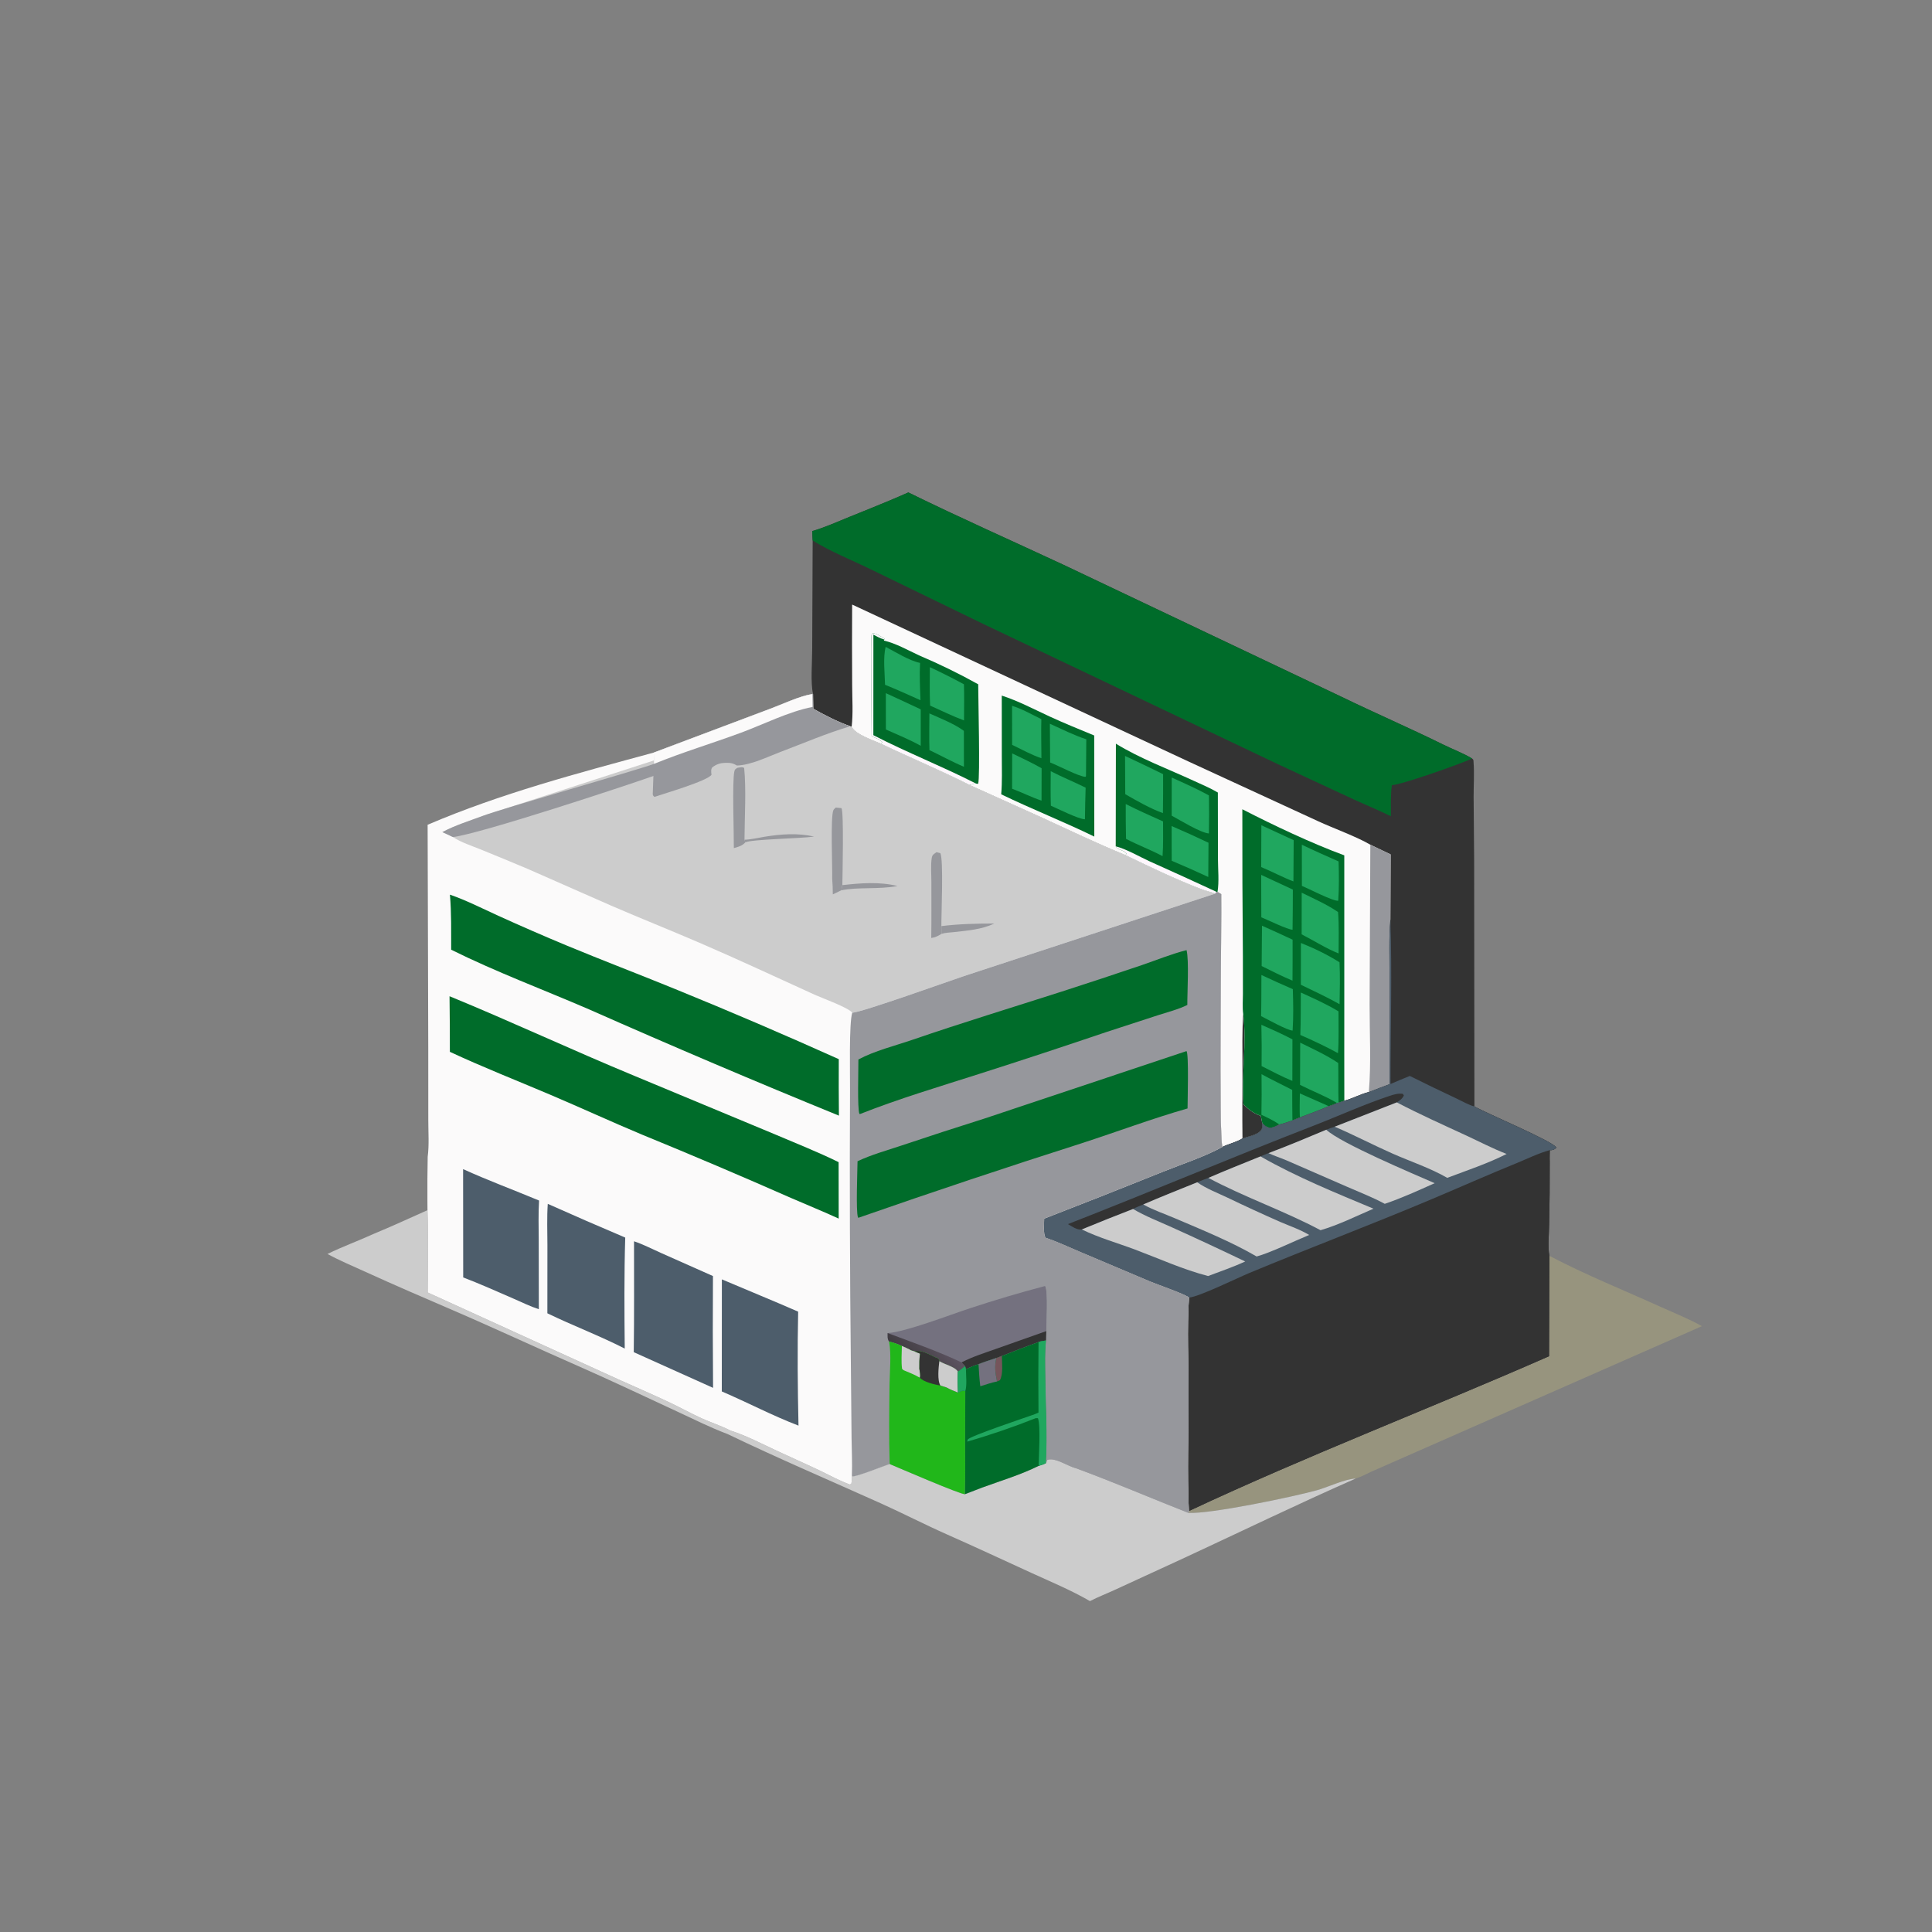 <?xml version="1.0" encoding="UTF-8" standalone="no"?>
<svg
   width="1024"
   height="1024"
   version="1.1"
   id="svgOutside"
   xmlns="http://www.w3.org/2000/svg"
   xmlns:svg="http://www.w3.org/2000/svg">
  <rect width="100%" height="100%" fill="#808080" stroke="none"/>
  <path
     fill="#97947E"
     d="M821.2 665.606C840.306 675.674 860.734 683.85 880.417 692.773C887.576 696.019 895.224 699.013 902.043 702.897L726.618 780.109C723.972 781.371 721.327 782.801 718.526 783.679C713.338 783.722 703.71 788.262 698.188 789.807C685.598 793.329 641.311 802.571 629.923 801.847L630.122 800.876C692.881 771.44 757.598 746.691 821.023 718.82L821.2 665.606Z"
     id="path33" />
  <path
     fill="#CCC"
     d="M198.12 653.945C207.697 649.997 217.118 645.635 226.577 641.412C227.084 655.92 226.775 670.515 226.691 685.033L328.062 731.234C337.022 735.281 346.074 739.136 354.955 743.353C360.557 746.013 365.997 749.022 371.626 751.616C376.674 753.943 382.225 755.653 387.126 758.211C395.474 760.88 403.564 765.115 411.503 768.827C419.243 772.446 427.081 775.86 434.787 779.547C439.95 782.018 445.089 784.895 450.467 786.831L451.224 786.387C451.51 784.911 451.558 783.627 451.507 782.126L451.821 782.489C453.868 782.839 468.502 776.961 471.555 775.965C476.259 777.92 509.144 792.156 511.441 791.94L520.538 788.446C530.442 784.834 541.082 781.634 550.499 776.945C551.829 776.523 553.165 776.17 554.372 775.451L555.1 773.763C559.271 772.251 566.013 777.183 570.275 778.174C590.329 785.552 610.028 794.04 629.923 801.847C641.311 802.571 685.598 793.329 698.188 789.807C703.71 788.262 713.338 783.722 718.526 783.679C688.117 797.032 658.26 811.535 628.141 825.511L591.244 842.49C586.771 844.563 582.075 846.368 577.699 848.616C567.776 842.856 557.006 838.404 546.587 833.63C531.766 826.84 517.018 819.961 502.108 813.363C490.223 808.102 478.688 802.13 466.842 796.799C439.765 784.611 412.362 772.958 385.607 760.066C376.468 756.66 367.481 752.101 358.617 748.001C341.22 739.954 323.878 731.681 306.326 723.985C283.803 714.11 261.504 703.683 238.918 693.97C223.856 687.492 208.836 681.014 193.917 674.209C187.119 671.109 180.128 668.189 173.561 664.632C181.537 660.704 190.023 657.653 198.12 653.945Z"
     id="path42" />
  <path
     fill="#333"
     d="M440.347 278.016C454.018 272.298 467.911 267.033 481.443 261C508.597 274.33 536.158 286.528 563.559 299.3L710.967 369.285C728.85 377.975 747.097 385.835 764.928 394.637C769.897 397.09 775.552 399.193 780.25 402.033C781.076 402.704 780.933 402.852 781.012 403.867C781.479 409.861 781.042 416.215 781.05 422.244L781.332 456.34L781.472 586.449C787.434 589.963 823.128 604.884 824.904 608.246C824.158 609.051 823.316 609.49 822.189 609.602C821.938 609.627 821.684 609.601 821.432 609.6C821.414 611.592 821.295 613.635 821.392 615.621Q821.445 632.331 821.081 649.037C821.01 654.137 820.288 660.604 821.2 665.606L821.023 718.82C757.598 746.691 692.881 771.44 630.122 800.876C629.156 780.583 629.964 759.832 629.967 739.506C629.97 723.17 629.056 703.777 630.196 687.721C627.629 685.741 613.726 680.98 609.672 679.282L572.598 663.61C566.533 661.064 560.436 658.134 554.202 656.081C552.843 654.153 553.436 648.38 553.437 645.916Q585.184 633.633 616.757 620.91C627.042 616.761 638.231 613.201 647.931 607.902C645.806 603.101 647.573 487.89 647.261 473.892L645.31 472.729L644.776 472.69L644.084 473.632C641.618 472.715 638.999 472.18 636.508 471.221C622.952 466 609.616 459.581 596.534 453.265C581.548 447.132 566.892 440.101 552.176 433.351L513.893 416.082C498.569 408.321 482.54 401.686 467.028 394.26C462.779 392.361 453.447 389.3 451.383 385.266L450.617 384.935C443.741 382.51 437.399 379.212 431.049 375.674Q431.042 371.733 430.929 367.793C429.547 361.959 430.474 350.899 430.477 344.595L430.73 286.479C430.576 284.833 430.597 283.13 430.535 281.474C433.882 280.562 437.107 279.244 440.347 278.016Z"
     id="path43" />
  <path
     fill="#006C2A"
     d="M440.347 278.016C454.018 272.298 467.911 267.033 481.443 261C508.597 274.33 536.158 286.528 563.559 299.3L710.967 369.285C728.85 377.975 747.097 385.835 764.928 394.637C769.897 397.09 775.552 399.193 780.25 402.033C774.397 404.808 742.721 415.981 737.727 416.151C736.971 421.516 737.261 427.215 737.19 432.634C730.791 429.447 724.084 426.718 717.578 423.74L676.426 404.608L521.268 330.759L461.319 301.655C451.248 296.744 440.214 292.384 430.73 286.479C430.576 284.833 430.597 283.13 430.535 281.474C433.882 280.562 437.107 279.244 440.347 278.016Z"
     id="path44" />
  <path
     fill="#FBFAFA"
     d="M451.652 320.433L630.088 403.685L698.798 435.343C706.717 438.995 719.18 443.496 726.3 447.715L737.061 452.868L736.927 487.286C736.04 497.379 736.5 507.849 736.488 517.983L736.525 574.605C732.859 576 729.136 577.314 725.512 578.811C721.027 579.927 716.951 582.261 712.52 583.427L709.465 584.44L708.723 584.638C707.226 585.334 705.857 585.895 704.252 586.29C699.242 588.487 694.07 590.333 688.954 592.266L685.012 593.894C682.715 594.648 680.42 595.489 678.06 596.02C676.504 596.788 674.773 597.85 672.975 597.698C671.159 597.546 670.221 596.513 669.022 595.27C668.986 597.105 669.353 598.217 667.957 599.592C665.908 601.611 661.26 602.537 658.541 603.409C655.314 605.453 651.356 606.209 647.931 607.902C645.806 603.101 647.573 487.89 647.261 473.892L645.31 472.729L644.776 472.69L644.084 473.632C641.618 472.715 638.999 472.18 636.508 471.221C622.952 466 609.616 459.581 596.534 453.265C581.548 447.132 566.892 440.101 552.176 433.351L513.893 416.082C498.569 408.321 482.54 401.686 467.028 394.26C462.779 392.361 453.447 389.3 451.383 385.266C452.234 378.051 451.681 370.269 451.661 362.982Q451.525 341.708 451.652 320.433Z"
     id="path45" />
  <path
     fill="#333"
     d="M658.921 537.422C660.872 553.202 657.924 569.601 659.114 585.454C662.134 588.263 664.274 590.071 668.249 591.434L669.022 595.27C668.986 597.105 669.353 598.217 667.957 599.592C665.908 601.611 661.26 602.537 658.541 603.409C658.376 591.039 658.528 578.647 658.536 566.275C658.542 556.688 658.279 546.987 658.921 537.422Z"
     id="path46" />
  <path
     fill="#96979C"
     d="M726.3 447.715L737.061 452.868L736.927 487.286C736.04 497.379 736.5 507.849 736.488 517.983L736.525 574.605C732.859 576 729.136 577.314 725.512 578.811C726.788 563.67 725.9 547.774 725.922 532.536L726.3 447.715Z"
     id="path47" />
  <path
     fill="#006C2A"
     d="M530.955 368.677C539.668 371.48 548.09 375.964 556.393 379.788C564.165 383.368 572.051 386.556 579.956 389.82L580.001 443.408C563.787 435.495 546.914 428.862 530.657 421.001C531.235 414.457 530.981 407.706 530.983 401.135L530.955 368.677Z"
     id="path48" />
  <path
     fill="#20A75F"
     d="M536.48 399.315C541.746 401.827 546.987 404.32 552.074 407.182L552.033 424.359C546.782 422.589 541.645 420.002 536.431 418.035L536.48 399.315Z"
     id="path49" />
  <path
     fill="#20A75F"
     d="M536.426 374.09C541.751 375.74 546.931 378.714 551.934 381.169C551.76 388.054 551.95 394.987 551.973 401.876C546.663 400.108 541.497 397.194 536.443 394.783L536.426 374.09Z"
     id="path50" />
  <path
     fill="#20A75F"
     d="M556.9 408.742C562.933 411.873 569.314 414.444 575.41 417.475C575.187 423.052 575.151 428.647 575.042 434.228C571.872 434.267 560.493 428.561 556.98 427.035C556.762 420.946 556.881 414.835 556.9 408.742Z"
     id="path51" />
  <path
     fill="#20A75F"
     d="M556.448 383.599C562.753 386.458 569.191 389.682 575.761 391.849L575.598 411.429L575.262 411.739C571.655 411.526 560.985 405.814 556.593 404.134L556.448 383.599Z"
     id="path52" />
  <path
     fill="#006C2A"
     d="M591.449 394.17C604.257 402.055 619.131 407.563 632.826 413.893C637.022 415.832 641.519 417.686 645.488 420.054L645.541 455.248C645.551 460.769 646.221 467.318 645.31 472.729L644.776 472.69L644.084 473.632C641.618 472.715 638.999 472.18 636.508 471.221C622.952 466 609.616 459.581 596.534 453.265L597.087 452.401C595.674 450.457 592.662 450.744 591.358 448.563L591.449 394.17Z"
     id="path53" />
  <path
     fill="#FEF7FD"
     d="M591.358 448.563C597.256 450.092 603.638 453.934 609.253 456.499Q627.068 464.476 644.776 472.69L644.084 473.632C641.618 472.715 638.999 472.18 636.508 471.221C622.952 466 609.616 459.581 596.534 453.265L597.087 452.401C595.674 450.457 592.662 450.744 591.358 448.563Z"
     id="path54" />
  <path
     fill="#20A75F"
     d="M620.996 437.833Q630.856 442.046 640.529 446.674L640.409 464.819Q630.794 460.341 621.019 456.223L620.996 437.833Z"
     id="path55" />
  <path
     fill="#20A75F"
     d="M596.662 426.156C603.143 429.457 609.828 432.376 616.451 435.381C616.457 441.505 616.605 447.66 616.185 453.772C609.88 450.414 603.153 447.937 596.819 444.611Q596.614 435.384 596.662 426.156Z"
     id="path56" />
  <path
     fill="#20A75F"
     d="M621.04 412.122C627.683 415.117 634.371 418.076 640.76 421.587Q640.938 431.671 640.738 441.755C636.229 441.365 625.598 434.799 621.015 432.311L621.04 412.122Z"
     id="path57" />
  <path
     fill="#20A75F"
     d="M596.301 400.662Q606.431 405.395 616.469 410.318Q616.536 420.641 616.371 430.963C609.675 428.565 602.577 424.479 596.405 420.928Q596.409 410.795 596.301 400.662Z"
     id="path58" />
  <path
     fill="#006C2A"
     d="M462 390.249C462.001 384.073 461.439 338.017 461.949 336.514C462.062 336.18 462.341 335.929 462.538 335.637C464.638 335.636 466.973 337.47 468.828 338.494L468.666 338.968L468.474 339.523C474.65 340.894 481.293 344.652 487.052 347.337Q503.169 354.171 518.468 362.678C518.497 370.751 519.526 411.832 518.445 415.431C517.287 415.344 517.744 415.497 517.025 415.164L513.893 416.082C498.569 408.321 482.54 401.686 467.028 394.26L467.618 393.323C466.205 391.819 463.868 391.079 462 390.249Z"
     id="path59" />
  <path
     fill="#FEF7FD"
     d="M462 390.249C462.001 384.073 461.439 338.017 461.949 336.514C462.062 336.18 462.341 335.929 462.538 335.637C464.638 335.636 466.973 337.47 468.828 338.494L468.666 338.968C466.586 338.339 464.814 337.415 462.917 336.367L462.892 389.646C480.592 398.799 499.248 406.101 517.025 415.164L513.893 416.082C498.569 408.321 482.54 401.686 467.028 394.26L467.618 393.323C466.205 391.819 463.868 391.079 462 390.249Z"
     id="path60" />
  <path
     fill="#20A75F"
     d="M469.509 367.388Q478.791 371.626 488.016 375.985L488.01 395.293C482.154 391.99 475.666 389.421 469.536 386.644L469.509 367.388Z"
     id="path61" />
  <path
     fill="#20A75F"
     d="M492.597 378.118C498.455 380.757 505.722 383.571 510.884 387.372L510.903 406.402C504.732 403.835 498.687 400.444 492.624 397.575C492.421 391.109 492.591 384.589 492.597 378.118Z"
     id="path62" />
  <path
     fill="#20A75F"
     d="M492.841 353.608Q502.02 357.867 510.911 362.697C511.13 369.055 510.954 375.475 510.951 381.84C504.863 379.584 498.916 376.639 492.986 373.983C492.648 367.22 492.835 360.382 492.841 353.608Z"
     id="path63" />
  <path
     fill="#20A75F"
     d="M469.418 342.86C474.938 345.707 481.66 350.08 487.65 351.356C487.316 357.905 487.626 364.581 487.877 371.131C481.639 368.351 475.423 365.497 469.088 362.944C468.965 356.858 467.962 348.706 469.418 342.86Z"
     id="path64" />
  <path
     fill="#006C2A"
     d="M658.466 428.929C674.963 437.409 695.171 446.978 712.497 453.35L712.501 537.105L712.488 558.127L712.52 583.427L709.465 584.44L708.723 584.638C707.226 585.334 705.857 585.895 704.252 586.29C699.242 588.487 694.07 590.333 688.954 592.266L685.012 593.894C682.715 594.648 680.42 595.489 678.06 596.02C676.504 596.788 674.773 597.85 672.975 597.698C671.159 597.546 670.221 596.513 669.022 595.27L668.249 591.434C664.274 590.071 662.134 588.263 659.114 585.454C657.924 569.601 660.872 553.202 658.921 537.422C658.454 534.034 658.771 530.253 658.774 526.824L658.755 506.607Q658.399 467.769 658.466 428.929Z"
     id="path65" />
  <path
     fill="#20A75F"
     d="M688.955 579.536Q696.627 582.861 704.252 586.29C699.242 588.487 694.07 590.333 688.954 592.266C688.768 588.033 688.91 583.772 688.955 579.536Z"
     id="path66" />
  <path
     fill="#20A75F"
     d="M668.634 569.35C674.002 572.251 679.477 574.885 684.903 577.666C684.937 583.073 684.907 588.489 685.012 593.894C682.715 594.648 680.42 595.489 678.06 596.02C675.123 593.887 671.834 592.426 668.575 590.862Q668.791 580.106 668.634 569.35Z"
     id="path67" />
  <path
     fill="#20A75F"
     d="M668.88 490.64C674.323 493.019 679.703 495.566 685.102 498.044Q685.148 508.905 685.052 519.766C679.49 517.447 674.096 514.707 668.706 512.018L668.88 490.64Z"
     id="path68" />
  <path
     fill="#20A75F"
     d="M668.558 543.155C674.091 545.583 679.668 548.071 685.02 550.875L684.975 572.908C679.445 570.631 674.007 567.737 668.667 565.037Q668.813 554.095 668.558 543.155Z"
     id="path69" />
  <path
     fill="#20A75F"
     d="M668.458 463.707L685.237 471.5Q685.242 482.137 685.087 492.773C682.596 492.807 671.551 487.4 668.52 486.189L668.458 463.707Z"
     id="path70" />
  <path
     fill="#20A75F"
     d="M668.576 516.78Q676.852 520.635 685.222 524.279C685.458 531.508 685.6 539.007 685.119 546.219C682.247 546.144 671.581 540.122 668.404 538.568C668.582 531.312 668.53 524.038 668.576 516.78Z"
     id="path71" />
  <path
     fill="#20A75F"
     d="M668.543 437.401L685.68 445.31L685.537 467.165C679.746 464.965 674.223 461.922 668.463 459.583L668.543 437.401Z"
     id="path72" />
  <path
     fill="#20A75F"
     d="M690.007 447.713C696.4 450.843 702.979 453.653 709.472 456.575C709.704 463.455 709.756 470.532 709.29 477.399C706.65 477.811 693.529 470.926 690.032 469.557L690.007 447.713Z"
     id="path73" />
  <path
     fill="#20A75F"
     d="M689.931 473.147C696.361 476.32 703.284 479.346 709.195 483.405C709.761 490.654 709.496 498.072 709.488 505.346C702.867 502.727 696.28 498.491 689.9 495.22L689.931 473.147Z"
     id="path74" />
  <path
     fill="#20A75F"
     d="M689.131 552.639C695.952 555.976 702.971 559.183 709.29 563.414C709.451 570.422 709.219 577.421 709.465 584.44L708.723 584.638C702.499 580.931 695.533 578.293 689.059 575.011L689.131 552.639Z"
     id="path75" />
  <path
     fill="#20A75F"
     d="M689.458 526.051C696.225 529.168 703.059 532.164 709.431 536.047C709.38 543.367 709.7 550.902 709.157 558.192C702.72 554.696 695.934 551.46 689.209 548.557C689.479 541.066 689.41 533.546 689.458 526.051Z"
     id="path76" />
  <path
     fill="#20A75F"
     d="M689.508 499.793C696.358 502.517 703.762 506.079 709.972 510.041C710.313 517.428 710.148 524.859 710.002 532.249C703.35 528.503 696.353 525.266 689.482 521.943L689.508 499.793Z"
     id="path77" />
  <path
     fill="#333"
     d="M736.525 574.605L736.488 517.983C736.5 507.849 736.04 497.379 736.927 487.286C737.896 515.906 736.981 545.753 737.013 574.541C740.411 573.11 743.796 571.603 747.233 570.273Q759.659 576.474 772.236 582.364C775.107 583.7 778.448 585.683 781.472 586.449C787.434 589.963 823.128 604.884 824.904 608.246C824.158 609.051 823.316 609.49 822.189 609.602C821.938 609.627 821.684 609.601 821.432 609.6C821.414 611.592 821.295 613.635 821.392 615.621Q821.445 632.331 821.081 649.037C821.01 654.137 820.288 660.604 821.2 665.606L821.023 718.82C757.598 746.691 692.881 771.44 630.122 800.876C629.156 780.583 629.964 759.832 629.967 739.506C629.97 723.17 629.056 703.777 630.196 687.721C627.629 685.741 613.726 680.98 609.672 679.282L572.598 663.61C566.533 661.064 560.436 658.134 554.202 656.081C552.843 654.153 553.436 648.38 553.437 645.916Q585.184 633.633 616.757 620.91C627.042 616.761 638.231 613.201 647.931 607.902C651.356 606.209 655.314 605.453 658.541 603.409C661.26 602.537 665.908 601.611 667.957 599.592C669.353 598.217 668.986 597.105 669.022 595.27C670.221 596.513 671.159 597.546 672.975 597.698C674.773 597.85 676.504 596.788 678.06 596.02C680.42 595.489 682.715 594.648 685.012 593.894L688.954 592.266C694.07 590.333 699.242 588.487 704.252 586.29C705.857 585.895 707.226 585.334 708.723 584.638L709.465 584.44L712.52 583.427C716.951 582.261 721.027 579.927 725.512 578.811C729.136 577.314 732.859 576 736.525 574.605Z"
     id="path78" />
  <path
     fill="#4D5D6B"
     d="M736.525 574.605L736.488 517.983C736.5 507.849 736.04 497.379 736.927 487.286C737.896 515.906 736.981 545.753 737.013 574.541C740.411 573.11 743.796 571.603 747.233 570.273Q759.659 576.474 772.236 582.364C775.107 583.7 778.448 585.683 781.472 586.449C787.434 589.963 823.128 604.884 824.904 608.246C824.158 609.051 823.316 609.49 822.189 609.602C821.938 609.627 821.684 609.601 821.432 609.6C815.434 611.197 809.368 614.24 803.581 616.593C788.702 622.644 774.044 629.164 759.251 635.41C727.091 648.989 694.373 661.318 662.131 674.723C656.039 677.256 635.008 687.563 630.196 687.721C627.629 685.741 613.726 680.98 609.672 679.282L572.598 663.61C566.533 661.064 560.436 658.134 554.202 656.081C552.843 654.153 553.436 648.38 553.437 645.916Q585.184 633.633 616.757 620.91C627.042 616.761 638.231 613.201 647.931 607.902C651.356 606.209 655.314 605.453 658.541 603.409C661.26 602.537 665.908 601.611 667.957 599.592C669.353 598.217 668.986 597.105 669.022 595.27C670.221 596.513 671.159 597.546 672.975 597.698C674.773 597.85 676.504 596.788 678.06 596.02C680.42 595.489 682.715 594.648 685.012 593.894L688.954 592.266C694.07 590.333 699.242 588.487 704.252 586.29C705.857 585.895 707.226 585.334 708.723 584.638L709.465 584.44L712.52 583.427C716.951 582.261 721.027 579.927 725.512 578.811C729.136 577.314 732.859 576 736.525 574.605Z"
     id="path79" />
  <path
     fill="#333"
     d="M566.015 648.802C609.61 631.815 652.694 613.512 696.309 596.608C709.636 591.443 722.907 585.359 736.462 580.87C738.722 580.122 741.156 579.36 743.54 579.763L744.072 580.631C743.231 582.445 741.957 583.184 740.341 584.289L707.418 597.181C705.938 597.702 704.382 598.167 702.945 598.788C692.82 603.045 682.608 607.343 672.324 611.191C670.924 611.749 669.439 612.255 668.091 612.922C658.886 616.706 649.574 620.312 640.463 624.313C638.485 625.061 636.498 625.784 634.563 626.639C625.017 630.516 615.411 634.306 605.952 638.392C604.172 639.161 602.238 639.845 600.551 640.789Q586.907 646.051 573.39 651.63C570.894 652.1 568.131 649.992 566.015 648.802Z"
     id="path80" />
  <path
     fill="#CCC"
     d="M600.551 640.789C607.026 644.631 614.31 647.402 621.168 650.525Q640.685 659.334 659.986 668.605C653.628 671.552 646.868 673.843 640.312 676.325C627.153 672.92 614.357 667.099 601.644 662.319C592.392 658.841 582.238 655.981 573.39 651.63Q586.907 646.051 600.551 640.789Z"
     id="path81" />
  <path
     fill="#CCC"
     d="M702.945 598.788C710.668 605.962 748.312 621.826 760.393 627.109C751.817 630.961 742.87 635.04 733.958 638.053C727.5 634.568 720.434 631.835 713.713 628.899L681.931 615.047C678.766 613.691 675.424 612.653 672.324 611.191C682.608 607.343 692.82 603.045 702.945 598.788Z"
     id="path82" />
  <path
     fill="#CCC"
     d="M668.091 612.922C687.048 623.767 707.829 632.209 727.983 640.632C718.903 644.527 709.362 649.303 699.909 652.034C680.641 641.774 659.762 634.621 640.463 624.313C649.574 620.312 658.886 616.706 668.091 612.922Z"
     id="path83" />
  <path
     fill="#CCC"
     d="M634.563 626.639C639.269 629.952 645.194 632.222 650.397 634.683Q664.422 641.425 678.665 647.693C683.692 649.861 689.212 651.718 693.894 654.555C686.475 657.57 673.058 664.117 666.034 665.957C652.508 658.091 637.347 651.962 622.96 645.804C617.375 643.413 611.231 641.348 605.952 638.392C615.411 634.306 625.017 630.516 634.563 626.639Z"
     id="path84" />
  <path
     fill="#CCC"
     d="M740.341 584.289C752.206 590.502 764.521 596.02 776.678 601.635C783.874 604.958 791.155 608.778 798.542 611.623C788.555 616.683 777.535 620.33 767.066 624.288C758.251 619.159 747.576 615.615 738.203 611.478C727.857 606.912 717.804 601.616 707.418 597.181L740.341 584.289Z"
     id="path85" />
  <path
     fill="#fbfafa"
     d="m 346.525,398.876 61.696,-23.215 c 6.86,-2.524 15.348,-6.681 22.375,-7.828 l 0.333,-0.04 c 0.075,2.627 0.115,5.254 0.12,7.881 6.35,3.538 12.692,6.836 19.568,9.261 l 0.766,0.331 c 2.064,4.034 11.396,7.095 15.645,8.994 15.512,7.426 31.541,14.061 46.865,21.822 l 38.283,17.269 c 14.716,6.75 29.372,13.781 44.358,19.914 13.082,6.316 26.418,12.735 39.974,17.956 2.491,0.959 5.11,1.494 7.576,2.411 l 0.692,-0.942 0.534,0.039 1.951,1.163 c 0.312,13.998 -1.455,129.209 0.67,134.01 -9.7,5.299 -20.889,8.859 -31.174,13.008 -21.049,8.482 -42.155,16.817 -63.32,25.006 -10e-4,2.464 -0.594,8.237 0.765,10.165 6.234,2.053 12.331,4.983 18.396,7.529 l 37.074,15.672 c 4.054,1.698 17.957,6.459 20.524,8.439 -1.14,16.056 -0.226,35.449 -0.229,51.785 -0.003,20.326 -0.811,41.077 0.155,61.37 l -0.199,0.971 c -19.895,-7.807 -39.594,-16.295 -59.648,-23.673 -4.262,-0.991 -11.004,-5.923 -15.175,-4.411 l -0.728,1.688 c -1.207,0.719 -2.543,1.072 -3.873,1.494 -9.417,4.689 -20.057,7.889 -29.961,11.501 l -9.097,3.494 c -2.297,0.216 -35.182,-14.02 -39.886,-15.975 -3.053,0.996 -17.687,6.874 -19.734,6.524 l -0.314,-0.363 c 0.051,1.501 0.003,2.785 -0.283,4.261 l -0.757,0.444 c -5.378,-1.936 -10.517,-4.813 -15.68,-7.284 -7.706,-3.687 -15.544,-7.101 -23.284,-10.72 -7.939,-3.712 -16.029,-7.947 -24.377,-10.616 -4.901,-2.558 -10.452,-4.268 -15.5,-6.595 -5.629,-2.594 -11.069,-5.603 -16.671,-8.263 -8.881,-4.217 -17.933,-8.072 -26.893,-12.119 L 226.691,685.033 c 0.084,-14.518 0.393,-29.113 -0.114,-43.621 l -0.039,-4.963 c -0.051,-7.783 -0.002,-15.564 0.147,-23.345 0.828,-6.211 0.311,-13.155 0.32,-19.453 l -0.018,-38.37 -0.338,-118.142 c 38.778,-16.584 79.286,-27.247 119.876,-38.263 z"
     id="path86" />
  <path
     fill="#4D5D6B"
     d="M245.452 619.654C258.582 625.637 272.375 630.741 285.715 636.305C285.27 643.295 285.528 650.432 285.534 657.44L285.595 693.909C281.064 692.447 276.562 690.218 272.192 688.319C263.336 684.471 254.525 680.519 245.507 677.06L245.452 619.654Z"
     id="path87" />
  <path
     fill="#4D5D6B"
     d="M290.329 638.068Q310.773 647.201 331.388 655.942C330.791 675.502 330.924 695.204 331.125 714.772C317.8 707.959 303.612 702.617 290.12 696.077L290.144 659.972C290.14 652.718 289.82 645.302 290.329 638.068Z"
     id="path88" />
  <path
     fill="#4D5D6B"
     d="M382.605 678.092C396.06 683.835 409.65 689.33 423.043 695.203C422.595 715.278 422.77 735.54 423.222 755.615C409.453 750.337 396.147 743.323 382.565 737.492L382.605 678.092Z"
     id="path89" />
  <path
     fill="#4D5D6B"
     d="M336.046 657.91C340.91 659.53 345.678 662.016 350.365 664.103L377.882 676.328Q377.685 705.96 377.939 735.591L335.901 716.683C336.182 697.1 336.022 677.495 336.046 657.91Z"
     id="path90" />
  <path
     fill="#006C2A"
     d="M238.263 528.021C271.14 541.522 303.356 556.616 336.194 570.2L410.421 601.095C421.776 605.951 433.406 610.512 444.489 615.967L444.525 645.883C436.189 642.038 427.675 638.622 419.264 634.95Q379.985 617.627 340.255 601.364C323.958 594.548 307.901 587.135 291.638 580.225C273.895 572.686 255.918 565.639 238.442 557.49Q238.458 542.755 238.263 528.021Z"
     id="path91" />
  <path
     fill="#006C2A"
     d="M238.468 474.181C247.202 477.19 255.721 481.561 264.143 485.388Q282.093 493.548 300.296 501.128C319.435 509.074 338.794 516.424 357.961 524.263Q401.603 542.038 444.575 561.376Q444.496 576.344 444.644 591.312Q378.028 564.119 312.233 534.996C287.938 524.504 262.824 515.13 239.128 503.368C239.078 493.659 239.327 483.856 238.468 474.181Z"
     id="path92" />
  <path
     fill="#cccccc"
     d="m 431.049,375.674 c 6.35,3.538 12.692,6.836 19.568,9.261 l 0.766,0.331 c 2.064,4.034 11.396,7.095 15.645,8.994 15.512,7.426 31.541,14.061 46.865,21.822 l 38.283,17.269 c 14.716,6.75 29.372,13.781 44.358,19.914 13.082,6.316 26.418,12.735 39.974,17.956 2.491,0.959 5.11,1.494 7.576,2.411 l -133.147,43.7 c -7.631,2.537 -54.35,19.305 -59.224,19.433 -1.98,-2.704 -16.017,-7.758 -19.876,-9.514 -20.349,-9.261 -40.606,-18.736 -61.147,-27.584 -15.525,-6.687 -31.235,-12.943 -46.754,-19.65 l -44.154,-19.443 c -8.277,-3.492 -16.577,-6.926 -24.901,-10.302 -4.799,-1.963 -10.482,-3.743 -14.789,-6.608 -1.857,-0.917 -3.755,-1.758 -5.636,-2.624 6.677,-3.588 14.406,-5.966 21.492,-8.619 z"
     id="path93" />
  <path
     fill="#96979C"
     d="M394.59 445.086C398.189 444.961 401.726 444.061 405.276 443.486C414.034 442.068 422.773 441.436 431.49 443.39C424.955 444.43 398.068 444.818 395.048 446.476L394.59 445.086Z"
     id="path94" />
  <path
     fill="#96979C"
     d="M446.462 469.138C456.157 468.046 466.109 467.238 475.681 469.604C466.006 471.492 454.451 470.046 445.901 471.885L446.462 469.138Z"
     id="path95" />
  <path
     fill="#96979C"
     d="M498.944 490.861C508.136 489.693 517.756 489.493 527.024 489.49C520.201 492.691 512.94 493.199 505.548 494.041C503.445 494.28 501.017 494.307 499.005 494.961L498.944 490.861Z"
     id="path96" />
  <path
     fill="#96979C"
     d="M496.347 451.673L498.378 452.188C500.18 455.266 498.879 485.091 498.944 490.861L499.005 494.961C497.155 496.098 495.759 496.86 493.583 497.153C493.742 487.237 493.624 477.303 493.649 467.385C493.66 463.432 493.225 458.627 493.848 454.74C494.136 452.944 494.983 452.71 496.347 451.673Z"
     id="path97" />
  <path
     fill="#96979C"
     d="M390.905 406.948C392.162 406.796 393.337 406.331 394.415 407.042C395.57 418.049 394.654 433.648 394.59 445.086L395.048 446.476C393.441 448.278 391.222 448.903 388.95 449.511C389.031 441.795 388.016 414.32 389.222 408.878C389.502 407.618 389.864 407.592 390.905 406.948Z"
     id="path98" />
  <path
     fill="#96979C"
     d="M442.981 428.011L445.98 428.328C447.343 430.081 446.516 464.704 446.462 469.138L445.901 471.885L441.407 474.036C441.419 471.249 441.303 468.529 441.079 465.752C441.262 460.074 440.08 432.49 441.75 429.332C442.031 428.8 442.57 428.452 442.981 428.011Z"
     id="path99" />
  <path
     fill="#96979c"
     d="m 346.592,404.885 c 0.235,6.215 0.691,0 -0.067,6.325 -15.081,5.324 -91.457,30.58 -106.433,32.454 -1.857,-0.917 -3.755,-1.758 -5.636,-2.624 6.677,-3.588 14.406,-5.966 21.492,-8.619 9.688,-3.733 80.899,-23.952 90.644,-27.536 z"
     id="path100" />
  <path
     fill="#96979c"
     d="m 346.525,398.876 61.696,-23.215 c 6.86,-2.524 15.348,-6.681 22.375,-7.828 l 0.333,-0.04 c 0.075,2.627 0.115,5.254 0.12,7.881 6.35,3.538 12.692,6.836 19.568,9.261 -12.499,3.714 -24.696,8.973 -36.896,13.584 -7.019,2.653 -15.59,6.966 -23.122,7.229 -1.938,-1.099 -3.085,-1.478 -5.303,-1.428 -0.284,0.007 -0.568,0.006 -0.853,0.014 -2.911,0.081 -4.649,0.695 -6.965,2.407 -0.808,1.248 -0.501,2.509 -0.368,3.912 -2.243,3.276 -24.817,9.868 -30.203,11.712 -0.61,-0.423 -0.771,-0.631 -0.934,-1.397 0.619,-16.083 0.619,-16.083 0.552,-22.092 z"
     id="path101" />
  <path
     fill="#fbfafa"
     d="m 346.525,398.876 61.696,-23.215 c 6.86,-2.524 15.348,-6.681 22.375,-7.828 l 0.095,6.849 c -12.64,2.443 -25.836,9.185 -37.979,13.676 -15.296,5.657 -31.014,10.365 -46.12,16.527 z"
     id="path102" />
  <path
     fill="#96979C"
     d="M644.776 472.69L645.31 472.729L647.261 473.892C647.573 487.89 645.806 603.101 647.931 607.902C638.231 613.201 627.042 616.761 616.757 620.91Q585.184 633.633 553.437 645.916C553.436 648.38 552.843 654.153 554.202 656.081C560.436 658.134 566.533 661.064 572.598 663.61L609.672 679.282C613.726 680.98 627.629 685.741 630.196 687.721C629.056 703.777 629.97 723.17 629.967 739.506C629.964 759.832 629.156 780.583 630.122 800.876L629.923 801.847C610.028 794.04 590.329 785.552 570.275 778.174C566.013 777.183 559.271 772.251 555.1 773.763L554.372 775.451C553.165 776.17 551.829 776.523 550.499 776.945C541.082 781.634 530.442 784.834 520.538 788.446L511.441 791.94C509.144 792.156 476.259 777.92 471.555 775.965C468.502 776.961 453.868 782.839 451.821 782.489L451.507 782.126C451.773 775.531 451.423 768.803 451.343 762.197L450.985 724.07Q450.179 650.721 450.53 577.367C450.593 570.182 449.924 542.182 451.713 536.765C456.587 536.637 503.306 519.869 510.937 517.332L644.084 473.632L644.776 472.69Z"
     id="path104" />
  <path
     fill="#74717F"
     d="M553.971 681.597C555.603 684.456 554.581 701.312 554.577 705.506L554.476 710.489C553.045 710.632 551.816 710.842 550.447 711.285Q540.653 714.804 531.003 718.699L528.069 719.775C524.906 720.81 521.741 721.822 518.639 723.033C516.307 723.791 514.162 724.591 511.973 725.725L511.535 724.061C510.29 725.069 509.069 726.129 507.729 727.005C506.209 724.343 500.546 723.172 497.869 721.422C497.816 720.952 497.871 721.201 497.619 720.599C497.253 719.728 496.385 719.68 495.543 719.332C492.592 717.884 487.794 715.164 484.608 716.243L482.88 715.734C481.385 714.811 479.612 714.142 478.016 713.394C475.741 712.268 473.677 711.624 471.226 711.042C470.239 709.543 470.503 708.327 470.469 706.557C480.245 705.941 503.448 696.88 514.113 693.406Q533.861 686.891 553.971 681.597Z"
     id="path105" />
  <defs
     id="defs106">
    <linearGradient
       id="gradient_0"
       gradientUnits="userSpaceOnUse"
       x1="483.971"
       y1="722.344"
       x2="496.279"
       y2="709.909">
      <stop
         offset="0"
         stop-color="#403C41"
         id="stop105" />
      <stop
         offset="1"
         stop-color="#5B525F"
         id="stop106" />
    </linearGradient>
  </defs>
  <path
     fill="url(#gradient_0)"
     d="M470.469 706.557C483.58 711.422 497.006 716.141 509.666 722.086C510.276 722.721 511.009 723.361 511.535 724.061C510.29 725.069 509.069 726.129 507.729 727.005C506.209 724.343 500.546 723.172 497.869 721.422C497.816 720.952 497.871 721.201 497.619 720.599C497.253 719.728 496.385 719.68 495.543 719.332C492.592 717.884 487.794 715.164 484.608 716.243L482.88 715.734C481.385 714.811 479.612 714.142 478.016 713.394C475.741 712.268 473.677 711.624 471.226 711.042C470.239 709.543 470.503 708.327 470.469 706.557Z"
     id="path106" />
  <path
     fill="#333"
     d="M509.666 722.086C515.383 719.114 521.757 717.113 527.819 714.961L554.577 705.506L554.476 710.489C553.045 710.632 551.816 710.842 550.447 711.285Q540.653 714.804 531.003 718.699L528.069 719.775C524.906 720.81 521.741 721.822 518.639 723.033C516.307 723.791 514.162 724.591 511.973 725.725L511.535 724.061C511.009 723.361 510.276 722.721 509.666 722.086Z"
     id="path107" />
  <path
     fill="#21B71A"
     d="M471.226 711.042C473.677 711.624 475.741 712.268 478.016 713.394C479.612 714.142 481.385 714.811 482.88 715.734L484.608 716.243C487.794 715.164 492.592 717.884 495.543 719.332C496.385 719.68 497.253 719.728 497.619 720.599C497.871 721.201 497.816 720.952 497.869 721.422C500.546 723.172 506.209 724.343 507.729 727.005L507.623 731.847L507.793 738.119C509.319 737.465 510.01 736.789 511.62 737.329L511.553 763.929C511.564 773.261 511.687 782.611 511.441 791.94C509.144 792.156 476.259 777.92 471.555 775.965C471.077 761.969 471.296 747.84 471.471 733.836C471.561 726.603 472.523 718.111 471.226 711.042Z"
     id="path108" />
  <path
     fill="#CCC"
     d="M478.016 713.394C479.612 714.142 481.385 714.811 482.88 715.734L484.608 716.243L487.655 717.47C487.206 720.147 487.275 722.818 487.275 725.525C487.474 726.948 487.994 728.88 487.551 730.226C484.846 728.604 481.884 727.478 478.982 726.255C478.685 726.113 478.349 725.719 478.105 725.491C477.604 721.542 477.939 717.374 478.016 713.394Z"
     id="path109" />
  <path
     fill="#333"
     d="M484.608 716.243C487.794 715.164 492.592 717.884 495.543 719.332C496.385 719.68 497.253 719.728 497.619 720.599C497.871 721.201 497.816 720.952 497.869 721.422C500.546 723.172 506.209 724.343 507.729 727.005L507.623 731.847L507.793 738.119C505.665 737.284 503.604 736.459 501.6 735.344L498.468 734.387C495.501 733.858 489.554 732.55 487.551 730.226C487.994 728.88 487.474 726.948 487.275 725.525C487.275 722.818 487.206 720.147 487.655 717.47L484.608 716.243Z"
     id="path110" />
  <path
     fill="#CCC"
     d="M497.869 721.422C500.546 723.172 506.209 724.343 507.729 727.005L507.623 731.847L507.793 738.119C505.665 737.284 503.604 736.459 501.6 735.344L498.468 734.387C496.678 731.828 497.468 724.602 497.869 721.422Z"
     id="path111" />
  <path
     fill="#006C2A"
     d="M550.447 711.285C551.816 710.842 553.045 710.632 554.476 710.489C553.777 716.602 554.026 722.928 554.076 729.073C554.203 744.401 555.279 760.172 554.372 775.451C553.165 776.17 551.829 776.523 550.499 776.945C541.082 781.634 530.442 784.834 520.538 788.446L511.441 791.94C511.687 782.611 511.564 773.261 511.553 763.929L511.62 737.329C510.01 736.789 509.319 737.465 507.793 738.119L507.623 731.847L507.729 727.005C509.069 726.129 510.29 725.069 511.535 724.061L511.973 725.725C514.162 724.591 516.307 723.791 518.639 723.033C521.741 721.822 524.906 720.81 528.069 719.775L531.003 718.699Q540.653 714.804 550.447 711.285Z"
     id="path112" />
  <path
     fill="#75555B"
     d="M528.069 719.775L531.003 718.699C531.041 722.354 531.789 728.381 529.967 731.553L528.438 732.211C527.556 727.407 527.009 724.693 528.069 719.775Z"
     id="path113" />
  <path
     fill="#20A75F"
     d="M511.535 724.061L511.973 725.725C511.982 728.987 512.602 734.308 511.62 737.329C510.01 736.789 509.319 737.465 507.793 738.119L507.623 731.847L507.729 727.005C509.069 726.129 510.29 725.069 511.535 724.061Z"
     id="path114" />
  <path
     fill="#74717F"
     d="M518.639 723.033C521.741 721.822 524.906 720.81 528.069 719.775C527.009 724.693 527.556 727.407 528.438 732.211C525.483 732.773 522.48 733.888 519.587 734.746C519.051 730.879 518.902 726.929 518.639 723.033Z"
     id="path115" />
  <path
     fill="#20A75F"
     d="M550.447 711.285C551.816 710.842 553.045 710.632 554.476 710.489C553.777 716.602 554.026 722.928 554.076 729.073C554.203 744.401 555.279 760.172 554.372 775.451C553.165 776.17 551.829 776.523 550.499 776.945C550.564 771.989 551.629 755.667 550.137 751.684L549.008 751.643C537.291 756.299 524.784 760.602 512.65 764.079C512.717 763.776 512.817 763.266 512.944 762.995C513.752 761.275 542.745 751.593 546.831 750.118C548.027 749.832 549.281 749.158 550.426 748.685Q550.231 729.985 550.447 711.285Z"
     id="path116" />
  <path
     fill="#006C2A"
     d="M628.9 503.593C630.272 508.952 629.248 526.105 629.309 532.65C624.557 535.018 618.874 536.425 613.822 538.066L586.116 547.094Q552.631 558.448 518.95 569.209C497.798 575.969 476.488 582.298 455.827 590.462L455.494 590.346C454.356 587.791 455.008 566.454 454.965 561.554C463.609 556.918 474.314 554.306 483.611 551.112C509.801 542.115 536.271 534.057 562.631 525.594Q583.931 518.734 605.124 511.55C612.943 508.881 620.897 505.607 628.9 503.593Z"
     id="path117" />
  <path
     fill="#006C2A"
     d="M628.883 557.097C630.155 558.503 629.434 583.624 629.425 587.503C610.55 592.902 591.997 599.881 573.312 605.943Q513.88 624.899 454.979 645.447L454.752 645.259C453.555 642.086 454.486 620.31 454.511 615.476C461.841 612.021 470.006 609.756 477.693 607.194Q499.696 599.807 521.833 592.833L628.883 557.097Z"
     id="path118" />
  <path
     fill="#96979C"
     d="M554.202 656.081C560.436 658.134 566.533 661.064 572.598 663.61L609.672 679.282C613.726 680.98 627.629 685.741 630.196 687.721C629.056 703.777 629.97 723.17 629.967 739.506C629.964 759.832 629.156 780.583 630.122 800.876L629.923 801.847C610.028 794.04 590.329 785.552 570.275 778.174C566.013 777.183 559.271 772.251 555.1 773.763L554.372 775.451C555.279 760.172 554.203 744.401 554.076 729.073C554.026 722.928 553.777 716.602 554.476 710.489L554.577 705.506C554.581 701.312 555.603 684.456 553.971 681.597L554.415 681.203C555.33 676.959 554.854 660.745 554.202 656.081Z"
     id="path119" />
</svg>
